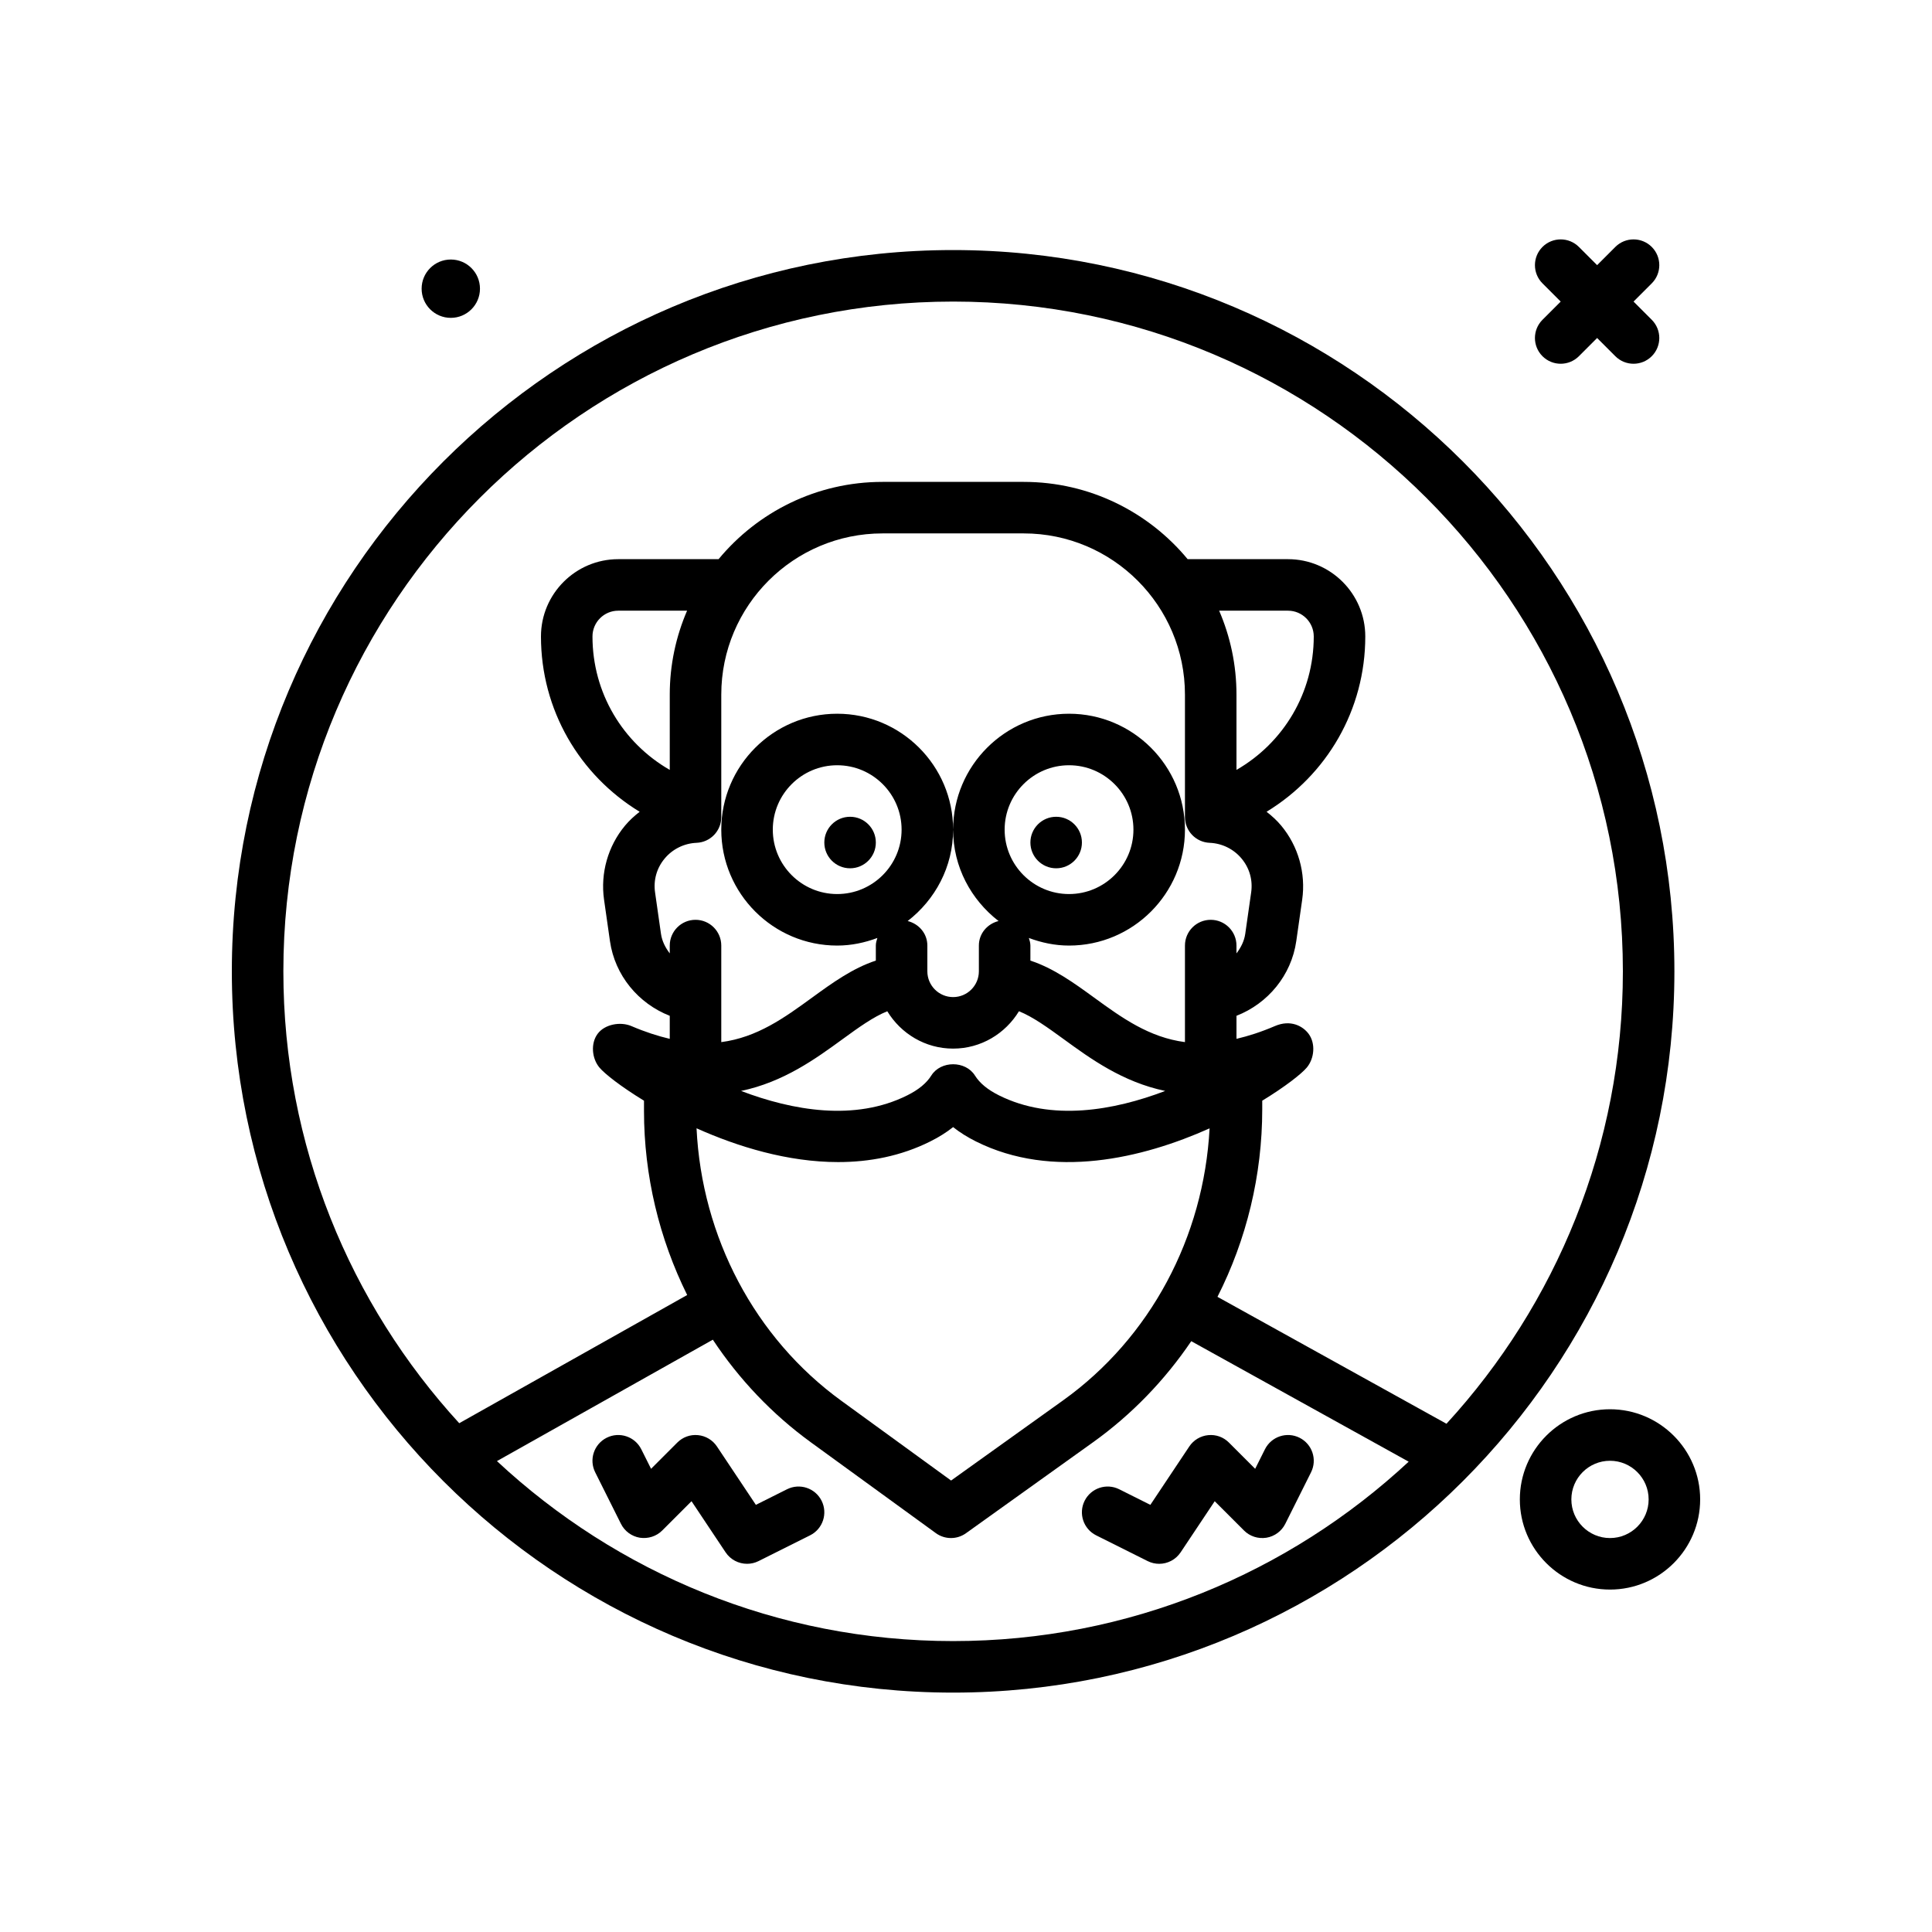 <svg id="avatar28" enable-background="new 0 0 300 300" height="512" viewBox="0 0 300 300" width="512" xmlns="http://www.w3.org/2000/svg"><g><path d="m70 49.357c2.501 0 4.53-2.028 4.53-4.529 0-2.502-2.028-4.53-4.53-4.53s-4.53 2.028-4.53 4.53 2.029 4.529 4.53 4.529z"/><path d="m148 38.828c-61.758 0-112 50.242-112 112s50.242 112 112 112 112-50.242 112-112-50.242-112-112-112zm0 8c57.348 0 104 46.654 104 104 0 27.059-10.395 51.731-27.392 70.251l-35.56-19.708c4.501-8.875 6.952-18.85 6.952-29.144v-1.313c3.59-2.19 6.098-4.167 6.918-5.144 1.188-1.42 1.387-3.754.281-5.24-.895-1.205-2.801-2.254-5.238-1.201-2.151.921-4.117 1.55-5.961 1.982v-3.577c4.874-1.906 8.522-6.27 9.285-11.601l.918-6.43c.586-4.117-.602-8.312-3.262-11.506-.674-.809-1.45-1.507-2.268-2.147 9.364-5.705 15.327-15.83 15.327-27.222 0-6.617-5.383-12-12-12h-15.582c-6.063-7.324-15.22-12-25.45-12h-21.938c-10.23 0-19.386 4.676-25.45 12h-15.58c-6.617 0-12 5.383-12 12 0 11.393 5.962 21.518 15.325 27.223-.817.64-1.593 1.337-2.267 2.146-2.66 3.193-3.848 7.389-3.262 11.506l.918 6.432c.763 5.329 4.411 9.692 9.285 11.599v3.577c-1.844-.433-3.81-1.063-5.961-1.985-1.703-.725-4.137-.285-5.238 1.203-1.105 1.486-.906 3.82.281 5.24.82.978 3.327 2.955 6.918 5.145v1.58c0 10.075 2.375 19.85 6.706 28.595l-35.395 19.905c-16.949-18.511-27.31-43.149-27.31-70.166 0-57.346 46.652-104 104-104zm-39.841 128.372c6.416 2.875 14.176 5.247 21.985 5.247 4.859 0 9.738-.918 14.309-3.205 1.336-.666 2.512-1.404 3.547-2.227 1.031.822 2.211 1.561 3.543 2.227 11.914 5.958 25.872 2.629 36.281-2.032-.893 16.902-9.197 32.538-22.757 42.245l-17.383 12.441-17.062-12.4c-13.444-9.769-21.653-25.436-22.463-42.296zm-4.159-67.341v11.691c-7.315-4.213-12-11.972-12-20.723 0-2.205 1.793-4 4-4h10.69c-1.725 4.003-2.69 8.406-2.69 13.032zm-.793 25.457c1.227-1.475 3.031-2.365 4.953-2.443 2.145-.086 3.84-1.85 3.84-3.996v-19.018c0-13.803 11.23-25.031 25.031-25.031h21.938c13.801 0 25.031 11.229 25.031 25.031v19.018c0 2.146 1.695 3.91 3.84 3.996 1.922.078 3.727.969 4.953 2.443 1.234 1.48 1.762 3.346 1.488 5.258l-.918 6.428c-.164 1.151-.69 2.154-1.363 3.041v-1.215c0-2.209-1.789-4-4-4s-4 1.791-4 4v14.99c-5.578-.731-9.782-3.764-14.117-6.92-3.095-2.252-6.274-4.55-9.883-5.734v-2.336c0-.418-.119-.801-.238-1.18 1.951.727 4.036 1.18 6.238 1.18 9.926 0 18-8.074 18-18s-8.074-18-18-18-18 8.074-18 18c0 5.791 2.796 10.896 7.057 14.19-1.741.434-3.057 1.935-3.057 3.81v4c0 2.205-1.793 4-4 4s-4-1.795-4-4v-4c0-1.875-1.315-3.376-3.057-3.81 4.261-3.295 7.057-8.399 7.057-14.19 0-9.926-8.074-18-18-18s-18 8.074-18 18 8.074 18 18 18c2.201 0 4.287-.453 6.238-1.18-.119.379-.238.761-.238 1.18v2.333c-3.609 1.184-6.787 3.484-9.883 5.737-4.335 3.156-8.539 6.191-14.117 6.922v-14.992c0-2.209-1.789-4-4-4s-4 1.791-4 4v1.216c-.673-.887-1.199-1.89-1.363-3.04l-.918-6.43c-.274-1.912.254-3.777 1.488-5.258zm86.103-38.488h10.69c2.207 0 4 1.795 4 4 0 8.749-4.685 16.509-12 20.722v-11.691c0-4.626-.965-9.029-2.69-13.031zm-51.532 62.2c2.107 3.461 5.882 5.8 10.222 5.8 4.342 0 8.117-2.34 10.224-5.803 2.173.877 4.436 2.509 6.952 4.34 4.145 3.018 9.125 6.646 15.754 8.037-7.984 3.041-17.664 4.756-25.812.684-1.762-.881-2.98-1.887-3.73-3.08-1.461-2.332-5.312-2.332-6.773 0-.75 1.193-1.969 2.199-3.734 3.08-8.141 4.072-17.816 2.357-25.809-.684 6.629-1.391 11.613-5.02 15.758-8.037 2.512-1.831 4.774-3.461 6.948-4.337zm-7.778-18.2c-5.516 0-10-4.486-10-10s4.484-10 10-10 10 4.486 10 10-4.484 10-10 10zm26-10c0-5.514 4.484-10 10-10s10 4.486 10 10-4.484 10-10 10-10-4.486-10-10zm-78.835 98.051 33.523-18.852c4.065 6.128 9.191 11.553 15.23 15.941l19.398 14.096c.699.51 1.527.764 2.352.764.816 0 1.633-.25 2.328-.748l19.727-14.121c6.032-4.318 11.163-9.659 15.255-15.7l33.761 18.711c-18.574 17.268-43.437 27.858-70.739 27.858-27.349 0-52.25-10.628-70.835-27.949z"/><path d="m239.516 55.312c.781.781 1.805 1.172 2.828 1.172s2.047-.391 2.828-1.172l2.828-2.828 2.828 2.828c.781.781 1.805 1.172 2.828 1.172s2.047-.391 2.828-1.172c1.562-1.562 1.562-4.094 0-5.656l-2.828-2.828 2.828-2.828c1.562-1.562 1.562-4.094 0-5.656s-4.094-1.562-5.656 0l-2.828 2.828-2.828-2.828c-1.562-1.562-4.094-1.562-5.656 0s-1.562 4.094 0 5.656l2.828 2.828-2.828 2.828c-1.563 1.563-1.563 4.094 0 5.656z"/><path d="m250 218.828c-7.719 0-14 6.281-14 14s6.281 14 14 14 14-6.281 14-14-6.281-14-14-14zm0 20c-3.309 0-6-2.691-6-6s2.691-6 6-6 6 2.691 6 6-2.691 6-6 6z"/><circle cx="164" cy="130.828" r="4"/><circle cx="132" cy="130.828" r="4"/><path d="m122.211 231.25-4.84 2.422-6.043-9.062c-.664-.998-1.742-1.645-2.934-1.762-1.219-.123-2.375.307-3.223 1.152l-4.074 4.076-1.52-3.037c-.988-1.977-3.391-2.775-5.367-1.789-1.977.988-2.777 3.391-1.789 5.367l4 8c.574 1.15 1.668 1.953 2.938 2.16 1.281.191 2.562-.215 3.469-1.121l4.551-4.549 5.293 7.939c.766 1.146 2.031 1.781 3.332 1.781.602 0 1.215-.137 1.785-.422l8-4c1.977-.988 2.777-3.391 1.789-5.367-.992-1.976-3.39-2.774-5.367-1.788z"/><path d="m201.789 223.25c-1.973-.986-4.375-.188-5.367 1.789l-1.52 3.037-4.074-4.076c-.844-.846-2-1.273-3.223-1.152-1.191.117-2.27.764-2.934 1.762l-6.043 9.062-4.84-2.422c-1.977-.986-4.375-.188-5.367 1.789-.988 1.977-.188 4.379 1.789 5.367l8 4c.57.285 1.184.422 1.785.422 1.301 0 2.566-.635 3.332-1.781l5.293-7.939 4.551 4.549c.906.908 2.188 1.32 3.469 1.121 1.27-.207 2.363-1.01 2.938-2.16l4-8c.988-1.977.188-4.38-1.789-5.368z"/></g></svg>